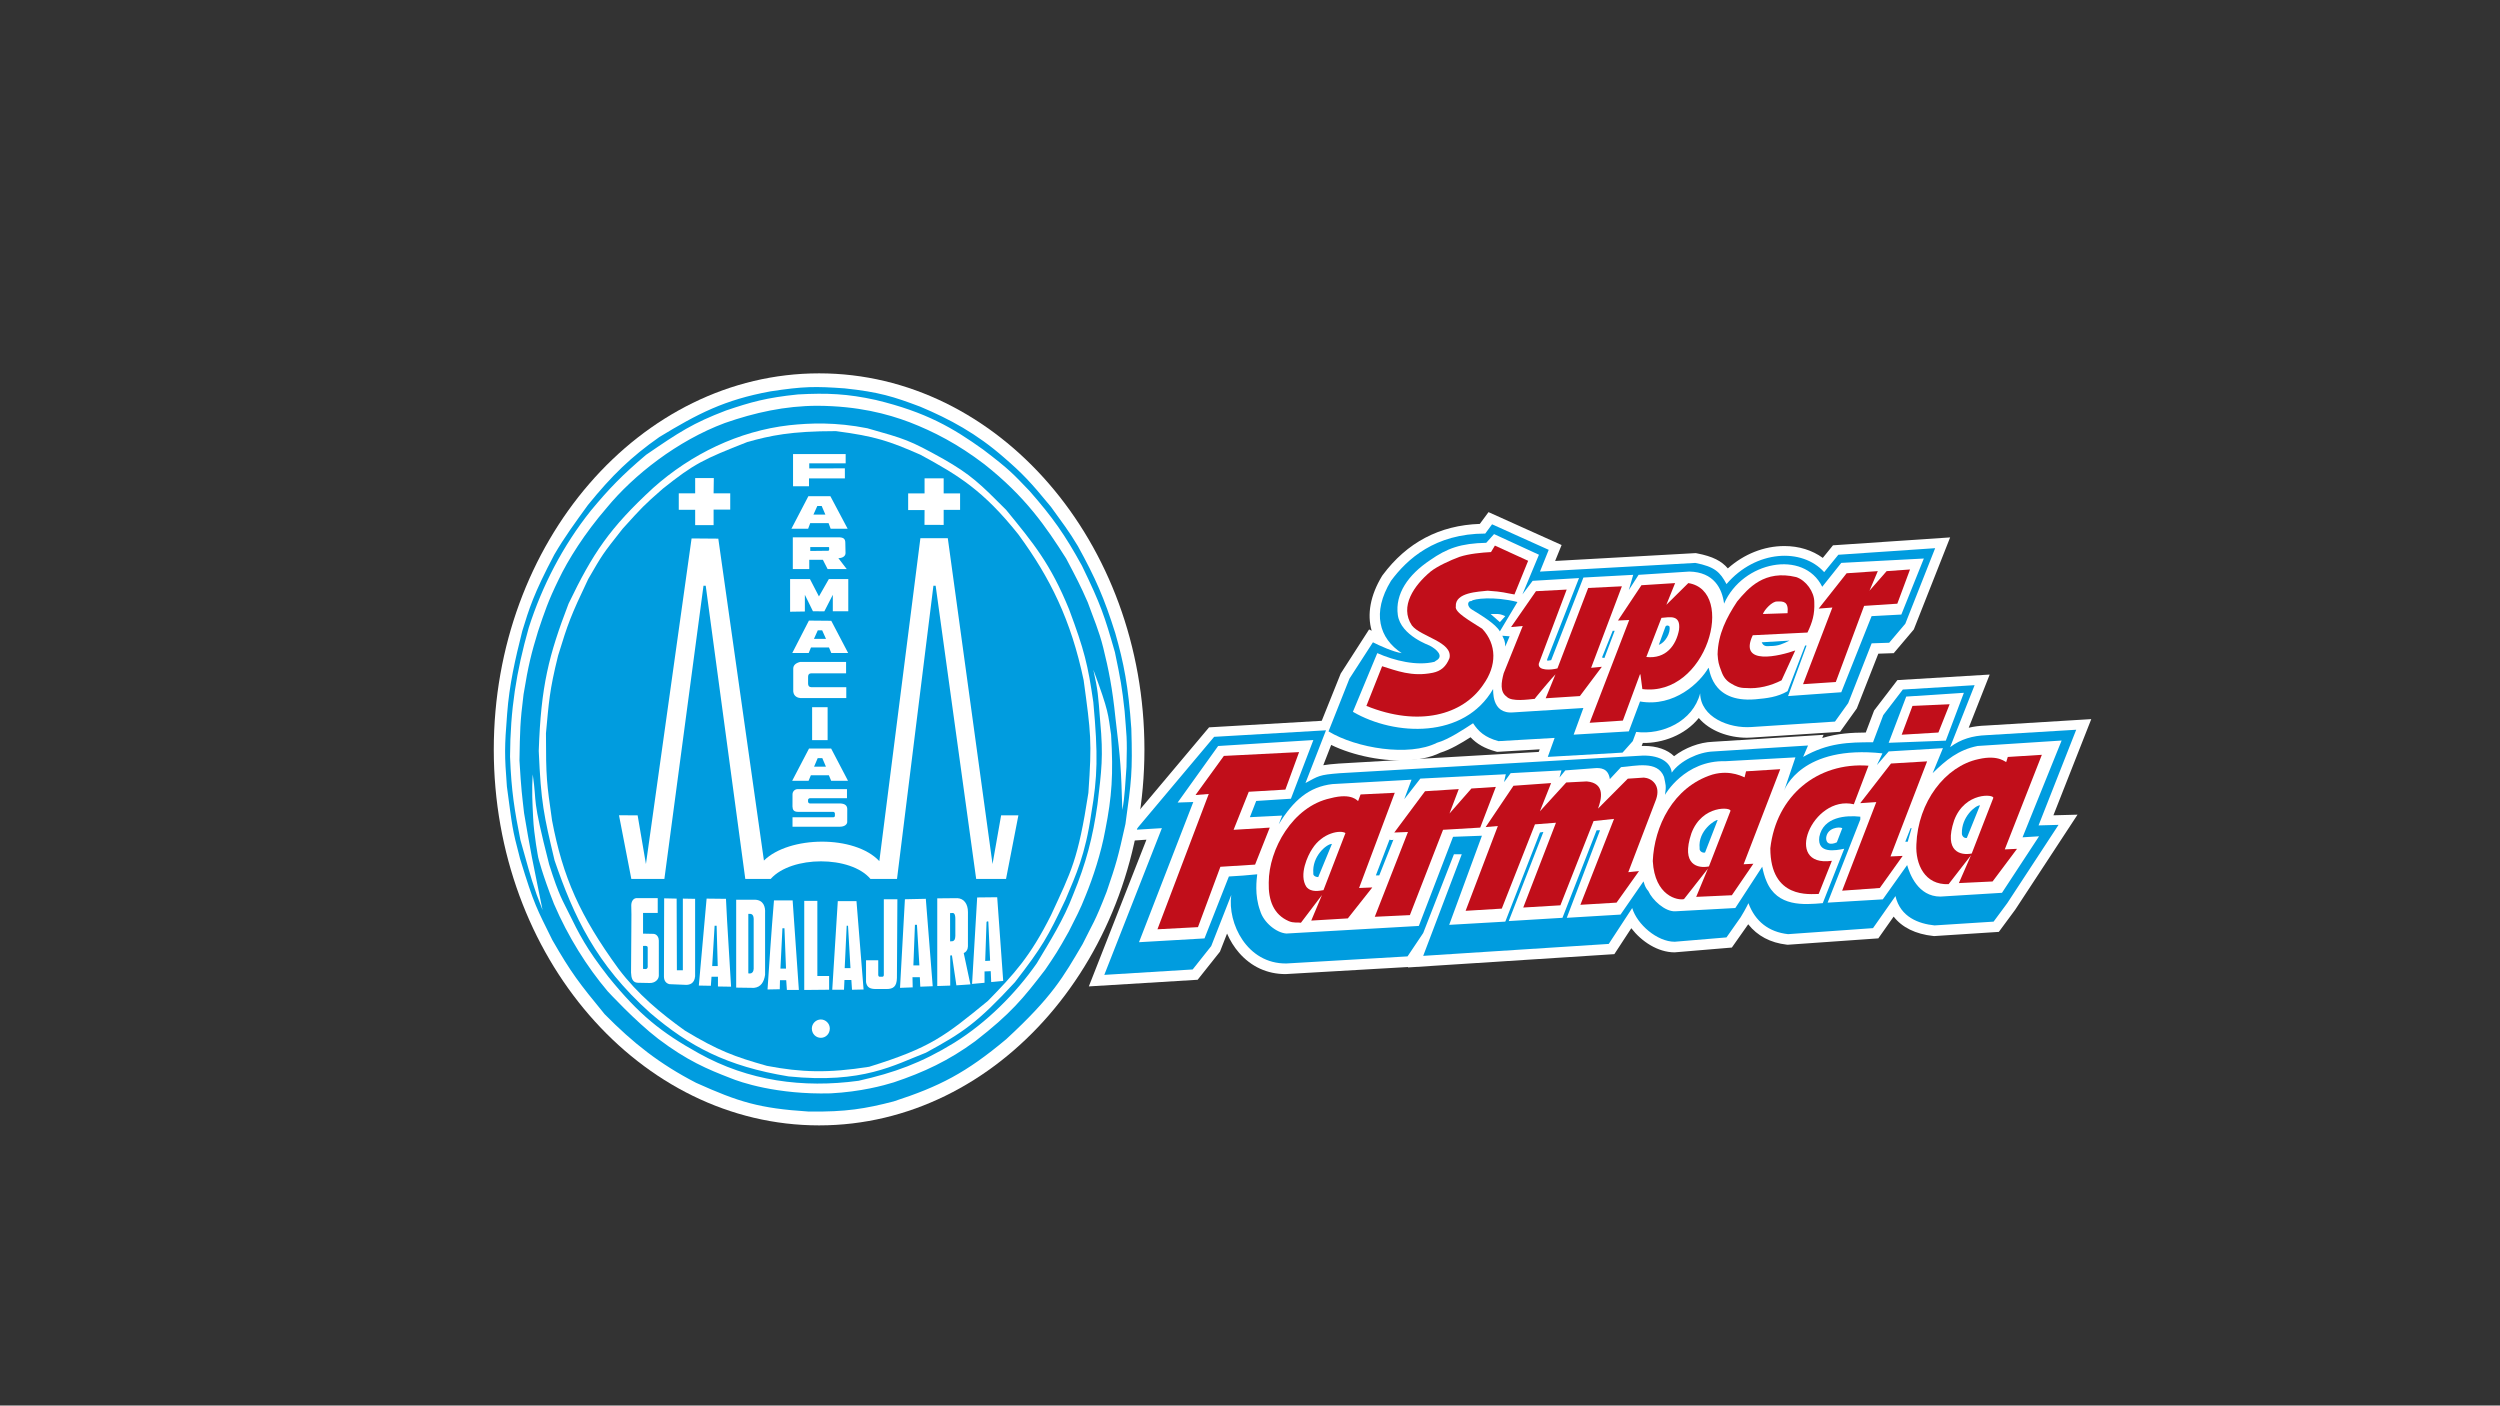 <?xml version="1.0" encoding="utf-8"?>
<!-- Generator: Adobe Illustrator 26.5.0, SVG Export Plug-In . SVG Version: 6.00 Build 0)  -->
<svg version="1.1" id="SuperFarmcia" xmlns="http://www.w3.org/2000/svg" xmlns:xlink="http://www.w3.org/1999/xlink" x="0px"
	 y="0px" viewBox="0 0 1366 768" style="enable-background:new 0 0 1366 768;" xml:space="preserve">
<rect x="0" y="0" width="1366" height="768" fill="#333333" stroke="none"/>
<style type="text/css">
	.st0{fill:#FFFFFF;}
	.st1{fill:#009CDF;}
	.st2{fill:#C10E1A;}
</style>
<g>
	<g>
		<g>
			<g>
				<g>
					<path class="st0" d="M845.6,413.83l3.72-10.42l-30.71,1.81c-7.48-2.08-10.96-5.36-13.88-9.81
						c-4.52,2.97-13.32,8.88-19.74,10.68c-15.19,7.74-44.01,2.98-59.24-6.23l11.47-28.82l12.8-19.89c3.48,1.79,11.2,5.36,15.76,5.94
						c-12.28-8.03-16.54-21.99-5.87-39.51c8.8-11.85,24.04-25.82,51.5-25.82l3.72-5.04l30.99,13.94l-4.82,11.87l84.87-4.75
						c10.67,2.07,13.62,5.06,17.05,11.58c16.02-18.71,41.38-19.9,53.4-6.52l7.72-9.52l52.85-3.56l-16.29,41.3l-8.79,10.38
						l-9.61,0.31l-12.83,32.67l-7.21,10.07l-45.63,2.97c-12.25,0.9-27.74-5.34-28-18.41c-4,15.44-20.81,22.9-34.93,21.1l-1.88,5.05
						l-5.6,6.24L845.6,413.83z"/>
					<path class="st0" d="M837.56,419.85l3.72-10.41l-23.26,1.37l-0.89-0.25c-5.88-1.63-10.11-3.99-13.63-7.73
						c-4.85,3.11-11.1,6.81-16.48,8.44c-5.77,2.82-13.08,4.24-21.75,4.24c-14.79,0-31.43-4.28-42.39-10.91l-4.02-2.43l13.7-34.13
						l15.51-24.12l1.41,0.72c-2.59-8.93-0.77-19.35,5.68-29.95l0.29-0.42c13.26-17.86,31.12-27.27,53.12-28.01l4.75-6.43
						l39.94,17.97l-3.54,8.71l76.82-4.29l0.68,0.13c8.75,1.69,13.44,4.22,16.87,8.23c8.81-7.84,19.75-12.22,30.87-12.22
						c7.98,0,15.25,2.27,21.01,6.48l5.57-6.88l64.01-4.32l-19.85,50.3l-10.97,12.95l-8.42,0.28l-11.75,29.92l-9.13,12.77
						l-48.26,3.14c-0.86,0.06-1.78,0.1-2.71,0.1c-9.9,0-20.3-3.71-26.24-10.77c-7.6,9.43-19.94,13.82-30.59,13.63l-0.81,2.17
						l-7.82,8.72L837.56,419.85L837.56,419.85z M857.37,397.38l-3.73,10.43l30.17-1.76l3.37-3.76l3.05-8.19l4.36,0.56
						c1.15,0.15,2.33,0.22,3.51,0.22c10.07,0,22.29-5.39,25.35-17.21l10.91,1.28c0.19,9.01,11.88,13.07,20.11,13.07
						c0.65,0,1.31-0.02,1.94-0.07l43.06-2.81l5.28-7.38l13.91-35.43l10.8-0.35l6.61-7.8l12.74-32.29l-41.7,2.81l-10.29,12.69
						l-4.34-4.83c-4.11-4.58-10.34-7.11-17.53-7.11c-10.13,0-20.17,4.93-27.53,13.53l-5.32,6.2l-3.8-7.23
						c-2.51-4.76-3.91-6.83-12.53-8.59l-92.92,5.19l6.11-15.03l-22.04-9.92l-2.73,3.69h-2.8c-19.79,0-35.13,7.65-46.89,23.38
						c-8.07,13.4-6.55,24.68,4.3,31.77l-3.74,10.14c-3.95-0.51-9.23-2.62-13.03-4.33l-9.86,15.32l-9.44,23.72
						c9.12,4.33,21.58,7.11,32.54,7.11c7.05,0,12.99-1.13,17.2-3.27l1.02-0.4c5.3-1.49,13.28-6.74,17.56-9.56l5.27-3.46l3.04,4.64
						c2.18,3.33,4.55,5.62,9.88,7.26L857.37,397.38L857.37,397.38z"/>
				</g>
				<g>
					<path class="st0" d="M603.28,532.91l31.48-80.18l-14.14,0.91l42.72-50.81l61.09-3.54l-11.21,28.82
						c7.21-3.87,7.21-4.48,18.68-5.36l163.58-9.52c10.68-0.85,17.34,3.27,17.88,9.22c4.54-6.54,14.67-11.29,22.68-11.59l51.75-3.25
						l-2.64,6.23c13.6-7.74,24.53-8.05,38.15-8.05l5.6-14.84l10.7-13.96l39.21-2.35l-13.34,33.86c5.87-4.48,12.28-6.28,19.76-6.53
						l49.09-2.99l-20.57,52.26l10.96-0.29l-28.03,42.77l-7.45,10.08l-32.31,2.09c-8.56-0.9-18.68-4.48-21.33-16.04l-3.73,5.35
						l-8.57,12.16l-46.42,3.26c-10.43-1.18-17.87-6.83-21.61-16.92c0.28-0.6-1.33,2.95-4.29,7.7l-7.74,11.01l-28.25,2.38
						c-9.62,0-20.56-9.5-23.23-18.43l-12.81,19.6l-101.42,6.54l21.09-55.53h-4.28l-16.81,43.04l-8.51,12.8l-66.2,3.85
						c-21.64,0.28-32.29-21.99-30.16-37.42l-10.94,27.93l-10.14,12.76L603.28,532.91z"/>
					<path class="st0" d="M594.94,538.97l31.47-80.16l-18.38,1.18l52.6-62.57l72.09-4.18l-9.68,24.88c2.13-0.36,4.77-0.64,8.43-0.91
						l163.68-9.53c0.98-0.08,2.03-0.12,3.05-0.12c7.11,0,12.89,2.06,16.52,5.62c5.86-4.53,13.76-7.6,21.11-7.87l60.57-3.81
						l-0.75,1.75c8.45-2.57,16.24-2.95,23.8-3l4.55-12.03l12.74-16.62l50.42-3.02l-11.45,29.05c2.89-0.69,5.99-1.08,9.34-1.19
						l57.62-3.52l-20.69,52.56l13.18-0.35l-34.02,51.89l-8.98,12.16l-35.35,2.29l-0.47-0.05c-9.68-1.02-17.08-4.69-21.65-10.6
						l-8.38,11.9l-49.55,3.49l-0.51-0.06c-8.91-1.01-16.04-4.81-21.03-11.13l-8.94,12.72l-31.29,2.62c-9.15,0-18.1-5.95-23.65-13.19
						l-9.26,14.17l-112.78,7.27l0.09-0.24l-0.04,0l-66.93,3.87c0,0,0,0-0.01,0c-9.97,0-18.75-4.02-25.39-11.65
						c-2.68-3.07-4.89-6.66-6.56-10.49l-3.88,9.9l-12.19,15.34L594.94,538.97L594.94,538.97z M643.1,446.63l-31.49,80.21l37.15-2.29
						l8.08-10.17l10.64-27.15l10.65,2.78c-1.07,7.74,1.83,17.09,7.22,23.27c3.12,3.58,8.61,7.85,17.04,7.85l0.23,0l63.3-3.69
						l6.65-10l17.97-46.01h16.1l-20.89,54.99l90.05-5.8l17.84-27.29l3.41,11.46c2.07,6.96,11.11,14.32,17.71,14.47l25.41-2.14
						l6.16-8.76c2.45-3.95,3.87-6.94,3.93-7.07l1.5-3.17l6.57-0.01l3.27,5.16l-0.28,0.6c3.07,6.56,8.23,10.23,15.69,11.2l43.26-3.04
						l17.93-25.6l2.79,12.2c0.57,2.51,2.31,10.11,16.05,11.71l29.25-1.9l5.83-7.89l22.14-33.78l-8.75,0.23l20.45-51.96l-40.41,2.46
						c-7.03,0.23-12.15,1.9-16.74,5.4l-15.81,12.07l17.45-44.28l-28.01,1.68l-8.66,11.3l-6.67,17.66h-3.83
						c-14.03,0-23.41,0.49-35.4,7.32l-14.25,8.11l5.54-13.07l-42.8,2.69c-6.9,0.26-15.13,4.39-18.48,9.22l-8.69,12.52l-1.38-15.18
						c-0.26-2.86-5.28-4.72-11.92-4.2l-163.7,9.53c-9.02,0.69-9.52,0.96-14.35,3.61l-15.27,8.21l13.54-34.78l-50.09,2.9
						l-32.83,39.05L643.1,446.63L643.1,446.63z"/>
				</g>
			</g>
			<g>
				<g>
					<g>
						<path class="st1" d="M928.68,463.48c-0.26,1.19,1.07,2.69,2.95,2.37l6.91-17.81C937.5,447.74,927.62,453.67,928.68,463.48z"/>
					</g>
					<g>
						<path class="st1" d="M717.6,477.13c-0.26,1.19,1.08,2.1,2.69,2.1l7.48-18.12C724.81,461.11,716.8,467.93,717.6,477.13z"/>
					</g>
					<g>
						<path class="st1" d="M759.24,458.75l-7.47,19.57h1.86l7.75-19.57C760.84,459.32,758.97,458.75,759.24,458.75z"/>
					</g>
					<g>
						<polygon class="st1" points="1041.04,459.91 1042.38,459.91 1044.5,452.5 1043.95,452.5 						"/>
					</g>
					<g>
						<path class="st1" d="M1134.44,398.73l-49.12,2.97c-7.44,0.31-13.87,2.1-19.77,6.53l13.38-33.85l-39.23,2.39l-10.68,13.96
							l-5.6,14.84c-13.61,0-24.57,0.28-38.18,8l2.67-6.23l-51.79,3.26c-7.99,0.3-18.12,5.06-22.68,11.57
							c-0.51-5.92-7.18-10.09-17.88-9.2l-163.56,9.51c-11.46,0.89-11.46,1.5-18.69,5.36l11.22-28.81l-61.12,3.57l-42.68,50.76
							l14.13-0.86l-31.47,80.17l48.29-2.96l10.13-12.77l10.95-27.92c-2.14,15.43,8.56,37.69,30.13,37.42l66.19-3.87l8.56-12.77
							l16.79-43.04h4.28l-21.07,55.52l101.38-6.52l12.82-19.61c2.65,8.92,13.61,18.42,23.21,18.42l28.3-2.37l7.74-11.01
							c2.94-4.73,4.53-8.31,4.25-7.71c3.77,10.11,11.21,15.76,21.65,16.94l46.43-3.29l8.54-12.18l3.73-5.33
							c2.67,11.56,12.8,15.14,21.34,16.02l32.27-2.06l7.48-10.11l28.01-42.77l-10.92,0.3L1134.44,398.73z M1041.56,380.61l31.5-2.06
							l-9.87,26.14l-31.22,1.17L1041.56,380.61z M1114.14,456.95l-20.25,30.88l-33.66,2.06c-12.28,0-16.81-12.46-18.16-17.22
							l-13.31,18.74l-30.15,1.79l17.87-45.46v-1.5c-7.75-0.87-20.26,0-22.4,11.01c-1.33,9.51,9.08,7.42,13.61,6.51l-11.73,29.72
							c-10.4,0.9-24.84,2.09-30.7-11.88c-1.07-2.38-1.85-5.35-2.38-8.03l-14.7,22.57l-32.8,1.79c-5.65,0.3-12.58-6.25-14.7-11.01
							c-2.15-2.36-2.42-5.03-2.69-5.32l-12.53,18.13l-29.37,1.76l18.16-47.82h-1.87l-18.65,47.82l-29.36,1.78l18.94-48.7l-1.86,0.3
							l-18.95,48.7l-30.67,1.77l17.89-48.7l-15.77,0.59l-18.7,48.7l-72.32,4.15c-5.34-0.31-12.52-5.94-14.39-12.46
							c-3.18-8.62-1.87-17.23-1.6-19.9c-5.57,0.57-9.87,0.88-15.48,1.19l-13.32,33.84l-35.79,2.07l29.66-76.6l-8.55,0.29
							l22.13-30.89l52.03-3.26l-12.26,32.06l-18.97,1.22l-3.46,8.87l17.65-0.88l-1.87,4.75c8-13.06,16.53-20.49,29.34-21.96
							l43.21-2.39l-3.98,10.67l8.79-11.27l46.69-2.38c-0.8,3.56-1.06,4.76-0.8,4.15l3.48-4.75l27.74-1.51l-1.08,3.89l3.2-3.89
							l15.8-1.19c3.44-0.31,7.69,0,8.52,5.96l6.12-6.54c7.74-0.56,20.02-3.86,23.49,5.36c0.83,4.16,1.34,4.75,0.52,9.78
							c0,0,10.68-19,33.08-18.39l38.19-2.09l-6.14,18.15c0.27-0.93,9.66-25.1,53.68-20.35l-3.01,6.4l6.45-7.46l29.62-1.77
							l-5.62,13.65c7.22-7.14,14.13-12.77,24.55-14.85l45.92-2.97l-21.35,52.88L1114.14,456.95z M1006.63,452.5l-2.97,7.71
							c-1.06,0.58-5.86,2.37-5.86-2.37C998.34,452.19,1005.01,451.61,1006.63,452.5z"/>
					</g>
					<g>
						<path class="st1" d="M1071.97,455.46c0,1.2,1.09,2.68,2.71,2.39l7.18-17.83C1079.45,440.02,1071.71,446.24,1071.97,455.46z"/>
					</g>
				</g>
				<g>
					<g>
						<path class="st1" d="M910.04,342.32l-3.66,10.01c3.49-1.1,6.57-6.66,5.83-9.95C911.93,341.77,910.62,341.45,910.04,342.32z"/>
					</g>
					<g>
						<polygon class="st1" points="875.33,359.25 876.64,359.55 882.25,344.68 881.19,344.68 						"/>
					</g>
					<g>
						<path class="st1" d="M822.48,353.29l2.38-5.62l-4-0.3C821.68,349.16,822.48,350.34,822.48,353.29z"/>
					</g>
					<g>
						<path class="st1" d="M804.06,328.37c-2.65,0-2.41,3.25,0.26,4.74c4.81,2.96,12.82,7.7,15.21,11.88l9.61-16.06
							C816.35,325.68,805.13,327.15,804.06,328.37z M817.14,335.49c2.13,0,2.68,0,5.34,1.18l-2.95,3.26l-5.07-4.45H817.14z"/>
					</g>
					<g>
						<path class="st1" d="M967.11,353c4.82,0,6.93-1.19,10.69-2.97l-15.19,0.92C963.66,353.6,965.79,353,967.11,353z"/>
					</g>
					<g>
						<path class="st1" d="M1004.47,303.12l-7.74,9.5c-12-13.38-37.34-12.19-53.37,6.53c-3.47-6.53-6.39-9.51-17.06-11.57
							l-84.87,4.74l4.79-11.89l-30.96-13.95l-3.72,5.06c-27.48,0-42.7,13.97-51.5,25.83c-10.66,17.51-6.41,31.48,5.86,39.5
							c-4.52-0.62-12.27-4.14-15.73-5.92l-12.84,19.87l-11.43,28.81c15.2,9.22,44.03,13.94,59.24,6.22
							c6.4-1.76,15.21-7.71,19.74-10.67c2.93,4.45,6.4,7.74,13.88,9.78l30.69-1.77l-3.74,10.38l40.85-2.34l5.57-6.27l1.88-5.03
							c14.15,1.77,30.96-5.65,34.95-21.09c0.25,13.04,15.74,19.3,28.06,18.41l45.6-2.97l7.22-10.09l12.82-32.67l9.59-0.32l8.81-10.4
							l16.3-41.27L1004.47,303.12z M1038.89,335.79l-16.25,0.87l-16.57,41.58L977,380.34l10.12-27.61h-0.8l-9.59,24.94
							c-5.62,3.25-11.2,3.85-17.6,4.43c-24.84,2.1-24.84-17.52-25.64-17.21c-4.55,8-18.68,21.66-37.38,18.4l-6.12,16.33l-30.14,1.79
							l5.31-14.56L827,389.24c-12.54,1.19-10.93-12.75-11.18-12.75c-15.77,27.32-53.64,25.82-76.59,12.44l13.32-32.06
							c9.35,4.15,21.65,7.13,31.25,4.74l0.8-0.59c4.54-2.38,0.53-6.24-3.49-8.29c0.28,0-15.73-5.36-17.34-16.66
							c-1.58-11.57,5.61-21.97,17.62-29.99c9.34-6.54,16.81-9.19,30.69-9.49l4.27-4.76l24.53,11.28l-9.03,21.67l5.59-7.42l25.33-1.5
							l-17.34,44.26c-0.27,0.59,0,0.89,0.26,0.89l1.87-0.3l17.61-45.14l27.21-1.48l-2.39,8.31l5.34-8.31l27.74-1.79
							c13.37,0.3,17.89,9.2,18.96,17.52c10.15-23.16,43.52-29.7,53.64-9.2l10.4-13.06l45.11-2.38L1038.89,335.79z"/>
					</g>
				</g>
			</g>
			<g>
				<g>
					<polygon class="st2" points="1039.08,401.45 1044.98,385.71 1065.28,384.8 1059.14,400.25 					"/>
				</g>
				<g>
					<polygon class="st2" points="632.43,507.76 660.46,433.81 653.22,434.41 668.72,413.03 709.82,410.95 702.33,431.44 
						682.33,432.62 674.03,453.41 693.79,452.21 685.78,472.42 666.82,473.61 654.57,506.59 					"/>
				</g>
				<g>
					<path class="st2" d="M751.18,500.93l18.13-46.33l-7.47,0.29l16.8-22.56l18.43-1.17L792,444.5
						c1.34-1.49,10.69-12.17,11.99-13.66l13.33-0.88l-8.52,22.24l-20.32,1.2l-18.12,46.62L751.18,500.93z"/>
				</g>
				<g>
					<path class="st2" d="M818.43,451.33l-6.67,0.58l15.2-22.57l20.56-1.47l-6.13,15.44l14.39-15.76l11.21-0.58
						c10.39,0.9,8.01,9.81,6.17,14.85l16.27-16.35l8.79-0.59c4.26,0.29,9.34,4.16,6.67,11.89l-15.2,39.79l5.86-0.6l-12.27,17.23
						l-19.76,1.19l18.39-46.94l-11.18,1.18l-18.13,46.04l-20.3,1.21l17.88-46.34l-11.48,0.89l-18.13,46.04l-19.76,1.2L818.43,451.33
						z"/>
				</g>
				<g>
					<path class="st2" d="M967.31,463.49c3.21-28.52,25.6-47.2,53.64-45.11l-8.01,21.07c-22.66-5.36-39.2,34.74-12,30.89
						l-7.21,18.11C989.2,488.46,967.31,491.41,967.31,463.49z"/>
				</g>
				<g>
					<polygon class="st2" points="1006.55,486.67 1025.21,438.26 1016.42,438.85 1033.24,417.19 1052.97,416.01 1032.97,467.96 
						1039.63,467.66 1027.11,485.2 					"/>
				</g>
				<g>
					<path class="st2" d="M762.1,433.18l-18.69,0.91l-1.32,3.58c-0.26,0.29-2.94-4.76-15.21-1.48
						c-20.55,4.44-33.64,27.91-33.64,46.03c-0.26,9.78,2.69,17.53,10.95,21.09c2.65,1.17,5.06,0.56,6.64,0.88l11.49-15.15
						l-5.85,13.97l19.99-1.2l13.37-16.91l-7.23,0.3L762.1,433.18z M723.15,486.37c-2.14,0.3-6.66,1.47-9.33-1.78
						c-4.28-6.54,0.78-17.24,3.18-20.8c5.63-8.91,15.48-10.39,18.16-8.61L723.15,486.37z"/>
				</g>
				<g>
					<path class="st2" d="M972.72,420.28l-18.68,1.17l-0.79,3.27c0,0.3-7.22-4.45-17.61-1.49c-21.62,6.84-31.76,28.51-32.56,47.23
						c1.05,19.3,13.88,21.67,17.06,20.8l13.07-16.66l-6.41,15.45l19.49-0.89l11.75-17.21l-5.33,0.28L972.72,420.28z M933.76,473.42
						c-5.87,1.18-15.47-0.58-9.58-18.11c5.86-15.74,22.13-14.27,21.33-12.17L933.76,473.42z"/>
				</g>
				<g>
					<path class="st2" d="M746.6,385.71l8.59-21.68c7.72,2.37,16.27,5.93,27.73,3.56c4.29-0.9,7.19-3.24,9.09-8.03
						c1.87-8.88-15.73-11.58-20.55-17.81c-6.93-10.4,1.32-21.99,10.15-29.39c3.71-2.99,10.93-6.26,15.75-8.05
						c5.34-1.77,12.26-2.38,17.33-2.66l2.13-3.54l18.16,8.31l-7.48,18.4c-5.33-0.88-5.88-1.48-14.67-2.06
						c-4.82,0.57-17.9,0.87-17.37,8.6c-0.78,3.25,8.03,8.03,14.42,12.19c8.04,8.61,8.04,20.18,0.55,30.58
						C799.21,390.75,775.19,397.29,746.6,385.71z"/>
				</g>
				<g>
					<polygon class="st2" points="1001.21,331.95 993.73,332.54 1008.99,313.23 1026.03,312.07 1021.49,322.76 1030.86,312.07 
						1043.63,311.16 1036.69,329.86 1018.55,331.05 1003.08,372.64 985.18,373.84 					"/>
				</g>
				<g>
					<path class="st2" d="M823.22,380.63c-3.74-2.63-2.95-7.71-1.61-12.75l10.42-25.84l-6.38,0.59l13.6-19.6l16.78-0.88l-15.21,40.4
						c-0.79,4.13,6.94,3.56,10.17,2.66l16.79-43.94l18.42-0.91l-16.81,44.54l5.87-0.57l-12.01,16.01l-18.69,1.2l5.34-13.07
						c-0.52,0.28-13.08,15.16-11.21,13.37C835.25,382.14,825.91,383.63,823.22,380.63z"/>
				</g>
				<g>
					<path class="st2" d="M922.49,318.6l-12,11.86l4.79-11.86l-18.4,1.17l-12.82,19.28l6.14-0.28l-21.61,56.16l18.14-1.2l9.33-25.24
						h0.27l1.05,8.02C932.63,380.93,948.9,322.76,922.49,318.6z M917.43,344.11c-1.61,8.62-7.2,16.04-17.88,14.87l8.27-21.38
						C912.1,337.3,918.48,335.51,917.43,344.11z"/>
				</g>
				<g>
					<path class="st2" d="M987.61,345.62c2.66-5.65,3.99-9.81,3.72-16.64c0-5.65-4.55-11.87-9.87-13.66
						c-17.35-4.16-26.16,5.96-32.29,13.35c-5.87,8.92-10.41,17.83-10.68,28.82c0.27,4.15,0.55,5.36,2.14,9.48
						c1.06,2.99,2.67,5.08,5.34,6.56c2.39,1.47,4.53,2.4,7.73,2.4h0.26c6.69,0.57,13.63-1.21,19.49-4.21l7.47-16.31
						c-8.26,2.98-31.22,8.62-23.22-8.31L987.61,345.62z M970.95,328.67l0.42-0.03c2.89-0.06,6.05-0.13,5.35,6.41l-13.46,0.44
						C964.06,333.12,968.39,328.5,970.95,328.67z"/>
				</g>
				<g>
					<path class="st2" d="M1115.67,412.43l-18.62,1.17l-0.82,2.69c-0.29,0.59-3.74-4.16-15.2-1.49
						c-18.17,3.86-33.09,23.46-33.92,46.61c-0.56,10.72,4.52,22.29,17.61,21.69c0,0,10.18-13.12,12.24-15.8
						c0.06-0.11-6.63,15.22-6.63,15.22l18.42-0.88l13.35-17.84l-6.69,0.31L1115.67,412.43z M1077.35,466.36
						c-5.83,1.15-15.47-0.62-9.6-18.14c5.89-15.75,22.19-14.24,21.37-12.17L1077.35,466.36z"/>
				</g>
			</g>
		</g>
		<g>
			<g>
				<path class="st0" d="M447.56,204c97.89,0,177.76,92.37,177.76,205.59c0,113.08-79.88,205.32-177.76,205.32
					c-97.89,0-177.76-92.24-177.76-205.32C269.8,296.37,349.68,204,447.56,204z"/>
			</g>
			<g>
				<g>
					<path class="st1" d="M618.16,398.15c-1.59-23.07-4.13-36-8.77-52.19c-6.08-19.31-10.83-30.12-20.43-47.56
						c-4.85-8.16-8.77-13.17-14.72-21.46c-11.42-13.93-15.81-18.43-25.53-26.84c-15.2-13.32-29.8-21.09-45.86-27.88
						c-14.58-5.5-22.5-8.02-41.36-10.02c-16.05-1.14-22.25-1.14-40.5,1.64c-25.18,4.62-39.67,12.17-60.71,24.95
						c-15.55,10.91-25.91,20.96-39.05,37.16c-6.92,9.55-12.89,17.69-18.36,27.1c-11.31,21.45-13.74,29.48-17.51,41.78
						c-3.9,15.56-7.06,29.24-8.26,45.16c-1.46,18.58-1.46,22.36-0.13,39.79c3.05,22.46,2.69,22.35,7.18,39.4
						c7.9,25.86,9.12,27.1,17.64,44.44c10.45,18.19,14.59,23.45,28.58,40.52c15.58,15.81,30.04,27.22,49.99,37.52
						c23.22,10.43,34.43,13.95,61.31,15.68h0.86c19.46,0.26,30.28-1.5,45.74-5.52c25.04-8.15,39.52-15.56,61.54-34.01
						c25.42-23.45,31.15-34.01,41.72-51.95c5.48-11.16,6.57-11.66,13.14-28.61c5.23-15.29,6.17-18.5,10.28-37.04
						C618.19,426.85,618.89,421.89,618.16,398.15z M603.92,453.55c-2.28,12.62-6.77,26.15-10.67,35.66
						c-3.45,8.77-5,11.15-9.25,19.76c-6.14,11.01-7.48,12.89-12.9,20.89c-12.04,15.69-18.72,23.91-38.24,39.05
						c-14.35,10.56-28.2,17.04-44.5,22.49c-5.59,1.73-18,5.15-34.52,6.01c-29.38,0.76-49.31-6.08-54.9-8.41
						c-12.2-4.72-23.48-9.41-39.29-21.39c-12.57-9.63-27.66-26.02-27.66-26.02c-11.15-13.17-21.55-29.62-29.31-47.71
						c-6.53-16.56-8.6-25.39-8.6-25.39s-2.34-12.12-2.78-21.77c-0.36-7.67-0.82-14.37-0.21-23.6c2.51,17.41-0.81,10.94,8.96,49.19
						c5.61,17.83,7.78,20.37,10.39,25.88c6.1,12.37,9.82,19.97,22.03,35.61c16.66,20.58,28.74,30.29,49.28,41.7
						c27.27,15.2,56.97,19.18,87.38,15.04c19.49-4.4,34.22-9.7,52.21-20.74c17.89-11.12,33.69-27.03,45.13-43.43
						c7.41-12.41,14.71-23.96,19.82-37.36c7.16-17.34,10.83-31.52,13.38-49.59c2.19-18.33,3.29-26.1,1.46-45.41
						c-1.11-14.2-1.19-16.73-3.73-28.04c8.64,23.22,8,24.23,9.7,35.52C608.38,423.18,607.54,435.25,603.92,453.55z M294.37,410.31
						c1.21-35.64,5.47-52.21,16.29-80.45c13.27-27.61,22.4-41.29,46.23-63.25c20.81-18.57,46.83-31.12,74.33-34.26
						c11.56-1.24,25.41-1.76,42.69,1.65c20.8,5.9,22.87,6.4,41.36,16.68c15.2,8.67,20.18,13.57,34.43,27.86
						c15.08,18.45,24.19,29.35,34.42,54.34c8.39,22.46,10.32,30.37,13.27,50.81c2.66,28.99,2.3,40.79-1.11,60.75
						c-3.28,22.85-8.39,33.5-14.1,47.17c-9.73,20.46-12.66,25.73-27.62,45.06c-20.61,22.33-28.58,27.61-48.65,38.53
						c-17.16,6.63-34.49,17.1-75.05,12.95c-33.79-5.54-54.11-16.37-75.49-34.6c-29.92-26.73-41.88-53-52.35-83.41
						C297.11,445.25,295.6,438.68,294.37,410.31z M615.51,419.07c-0.62,8.28-0.89,16.37-2.28,23.49
						c-0.69-22.81-0.83-26.17-3.75-50.27c-1.67-16.38-3.75-26.61-6.67-38.38c-2.39-9.55-5.19-15.67-8.46-24.8
						c-4.18-9.54-6.16-13.22-11.8-23.93c-10.93-17.22-22.21-33.81-44.71-51.53c-14.47-11.05-27.63-17.81-40.83-22.94
						c-12.36-4.67-28.32-8.86-50.26-8.99c-17.75,0-34.51,3.76-50.69,9.41c-25.91,9.65-49.82,28.43-64.5,46.27
						c-12.17,14.07-21.17,28.49-26.32,39.27c-5.69,11.62-7.71,17.72-11.25,28.3c-3.62,11.92-5.27,18.18-7.92,34.44
						c-1.94,15.39-1.94,19.88-2.23,36.13c0.98,16.53,1.4,18.76,2.51,28.7c0,0.06,3.61,21.83,6.57,35.56l3.53,17.44l-3.26-8.53
						c-3.89-11.22-5.01-16.52-8.83-29.71c-3.2-16.09-4.96-26.65-5.67-45.6c0.13-25.71,3.4-46.28,10.21-70.39
						c7.3-22.83,18.61-44.8,33.94-64c9.85-11.91,17.26-19.56,30.17-30.49c18.12-12.42,25.54-17.31,43.67-24.22
						c13.62-4.62,22.13-7.02,39.29-8.78c15.94-0.88,27.12-0.38,42.56,3.02c27.62,6.64,42.35,15.43,58.65,27.09
						c14.71,11.17,16.4,13.31,25.42,22.7c12.64,14.45,19.22,23.74,28.58,40.8c10.34,21.34,12.28,27.23,18,47.19
						c3.17,15.19,3.85,18.88,5.31,32.19C615.47,402.05,616,402.13,615.51,419.07z"/>
				</g>
				<g>
					<path class="st1" d="M374.23,563.11c18.03,10.9,27.13,14.29,44.81,19.27c18.75,3.6,33.53,4.05,55.89,0.5
						c33.54-10.4,41.38-16.74,64.86-35.99c14.36-14.7,23.2-24.32,34.5-46.87c11.17-24.21,14.74-30.18,20.4-66.78
						c2-28.24,1.36-32.65-2.59-61.59c-6.92-32.98-18.31-55.93-35.61-79.57c-19.17-24.09-32.79-32.32-53.55-43.6
						c-17.06-7.46-24.68-10.12-46.19-12.91c-24.68,0-35.74,2.42-48.38,5.94c-24.2,9.52-28.99,11.8-46.19,25.5
						c-10.8,9.47-11.05,9.86-21.97,21.9c-11.3,14.31-10.94,13.92-18.81,27.49c-9.7,20.4-11.05,24.21-16.45,41.81
						c-4.8,19.27-5.04,25.47-6.64,42.46c0,24.57,0.38,26.98,3.33,47.64c5.89,31.04,15.22,52.07,36.35,81.1
						C348.55,543.35,360.83,553.48,374.23,563.11z M359.98,533.2c-0.12,2.13-2.19,4.02-5.1,3.91l-6.44-0.13
						c-2.91-0.12-3.52-2.67-3.64-5.58c0-13.81,0.38-33.82,0.12-36.74c0-2.02,1.1-4.17,3.39-3.92h11.07v8.1h-8.02v11.3l5.82,0.12
						c1.97,0.25,2.8,2.14,2.8,3.67V533.2z M379.8,533.55c-0.38,3.8-2.93,4.58-4.88,4.58l-9.1-0.38c-1.83-0.4-3.04-1.79-3.04-4.2
						l0.12-42.7l6.82,0.15l0.13,39.16h3.26V491l6.7,0.12V533.55z M392.41,539.02h-0.12v-5.33h-3.52l-0.36,4.94l-6.57-0.12
						l4.25-47.51l10.58,0.12c0.72,16.09,1.93,32.06,2.79,48.01L392.41,539.02z M418.04,498.97v33.7c-0.61,3.93-2.3,6.72-6.07,7.1
						l-9.72-0.14v-48.02h10.45C417.08,491.88,418.29,495.3,418.04,498.97z M429.95,540.92l-0.36-5.35h-3.41l-0.12,4.95l-6.68,0.13
						c0.86-12.79,2.07-31.42,3.52-48.66h10.2l3.4,48.92H429.95z M453.03,533.3v7.49l-13.59,0.13v-48.67h7.16v41.05H453.03z
						 M448.51,567.06c-2.71,0-4.92-2.17-4.92-5.08c0-2.66,2.21-4.94,4.92-4.94c2.7,0,4.9,2.29,4.9,4.94
						C453.4,564.89,451.2,567.06,448.51,567.06z M465.54,540.8l-0.36-5.33h-3.77l-0.25,5.33h-6.42l3.03-48.41h10.21l3.88,48.27
						L465.54,540.8z M490.08,534.32c-0.11,4.81-2.06,6.08-5.7,6.08h-5.72c-3.16,0-4.97-0.76-5.46-3.8v-11.9h6.67v7.85
						c0,0.66,0.25,1.15,0.86,1.15h1.21c0.73,0,0.98-0.39,0.98-1.02v-41.31h7.41L490.08,534.32z M502.84,539.13l-0.24-5.18h-4.02
						l0.11,5.55l-6.92,0.26l2.67-48.41l11.42-0.24l3.77,47.76L502.84,539.13z M522.57,538.39l-2.43-16.37l-0.93,0.06v16.45
						l-7.09,0.24v-47.91l10.93-0.1c3.6,0.13,5.84,3.09,5.84,7.59c0,0,0.02,18.23-0.01,18.25c-0.01,0.01,0.32,3.01-2.29,4.17
						l3.64,17.1L522.57,538.39z M541.59,536.6l-0.25-5.95l-3.39,0.14v6.2l-6.81,0.63l2.79-47.25l10.94-0.12l3.28,45.73L541.59,536.6
						z M496.22,269.58h8.96v-8.22h10.44v8.22h8.97v9h-8.97v8.23l-10.48-0.03l0.04-8.08h-8.96V269.58z M433.32,248.09
						c9.12,0,19.49,0,28.75,0v5.07h-19.9v2.77l19.46-0.02l0.02,5.48h-19.61v4.31h-8.72V248.09z M441.69,271.14l12.03-0.02
						l9.43,17.78h-9.28l-1.13-3.05h-10.04l-1.13,3.05h-9.14L441.69,271.14z M462.65,310.94h-10.44l-2.59-5.06h-7.44v5.06h-8.99
						v-17.34h25.55c2.22,0.13,3.14,0.89,3.14,3.03l0.12,5.58c0,1.78-1.83,2.77-3.91,2.77L462.65,310.94z M431.69,316.39h10.86
						l4.92,9.5l5.42-9.5h10.61v17.6h-8.45v-8.99l-4.63,9.04l-6.23-0.05l-4.41-8.99v9.12l-8.07,0.13V316.39z M458.89,451.72h-25.86
						v-5.18h22.45c0.23-0.14,0.61-0.14,0.71-0.65v-1.38c0-0.52-0.48-0.91-0.96-0.91h-19.14c-2.52,0-3-1.24-3.08-2.95l0.02-6.65
						c0-1.53,1.25-2.83,2.85-2.83l26.91,0.03v4.94h-20.23c-0.5,0-1.04,0.49-1.04,0.86v1.05c0.05,0.66,0.69,1.02,1.21,0.98h16.63
						c2.3,0.15,3.55,1.12,3.58,3.03l-0.02,6.61C463.15,450.46,461.44,451.72,458.89,451.72z M454.15,426.62l-1.26-3.03h-9.83
						l-1.25,3.03h-8.96l9.2-17.62h12.09l9.21,17.62H454.15z M443.25,375.47h19.16v5.96h-25.06c-1.47-0.13-3.68-0.88-3.92-3.66
						v-12.42c0-1.78,1.22-3.03,3.81-3.68h25.06v6.24h-19.04c-1.11,0-1.72,0.6-1.72,1.88v3.78
						C441.54,374.72,442.14,375.47,443.25,375.47z M452.21,386.43v17.98h-8.47v-17.98H452.21z M454.21,356.81l-1.26-3.05h-9.82
						l-1.26,3.05h-8.98l9.1-17.72l12.21,0.11l9.22,17.6H454.21z M370.88,269.57h8.96v-8.36h10.19l-0.12,8.36H399v8.86h-9.09v8.5
						h-9.95h-0.12v-8.37h-8.96V269.57z M348.4,445.51l4.54,26.61l24.94-177.92l14.6,0.12l24.93,175.89
						c13.81-13.56,49.53-14.07,63.06,0.3l22.43-176.43h14.98l24.44,178.04l4.69-26.61h9.44l-6.75,34.73h-16.32l-22.14-160.18h-1.22
						l-19.89,160.18h-14.5c-10.81-12.81-43.1-12.81-54.52,0h-13.88l-21.62-160.18h-1.22l-21.37,160.18h-17.43h-0.63l-6.74-34.79
						L348.4,445.51z"/>
				</g>
				<g>
					<path class="st1" d="M410.03,499.35c0,0-0.67,0-1.15,0c0,0-0.04,32.53,0,32.51c0.02-0.04,0.92,0.06,0.92,0.06
						c2.24-0.15,2.01-3.01,2.01-3.01v-26.27C411.81,502.64,412.12,499.46,410.03,499.35z"/>
				</g>
				<g>
					<polygon class="st1" points="427.52,507.2 426.43,529.26 429.1,529.26 429.47,529.26 428.63,507.2 					"/>
				</g>
				<g>
					<path class="st1" d="M353.91,517.98c0-0.88-0.13-1.27-2.55-1.14v12.55l1.58,0.11c0.85-0.24,1.09-0.75,0.97-2.14V517.98z"/>
				</g>
				<g>
					<polygon class="st1" points="462.63,505.81 461.54,528.99 464.7,528.99 463.36,505.81 					"/>
				</g>
				<g>
					<polygon class="st1" points="390.47,505.81 389.14,527.87 392.17,527.87 391.56,505.81 					"/>
				</g>
				<g>
					<polygon class="st1" points="499.92,505.3 499.07,527.48 502.35,527.48 501.02,505.3 					"/>
				</g>
				<g>
					<path class="st1" d="M539.04,503.78l-0.73,21.29l2.68-0.14l-0.97-21.41C539.17,503.28,539.17,503.66,539.04,503.78z"/>
				</g>
				<g>
					<path class="st1" d="M520.7,498.84l-1.58,0.09l0.02,15.43l1.42-0.09c0.92-0.27,1.36-1.02,1.44-2.86v-9.33
						C522.01,500.62,521.8,499.08,520.7,498.84z"/>
				</g>
				<g>
					<path class="st1" d="M452.68,298.9h-9.95v2.15l9.7-0.11c0.49,0,0.62-0.38,0.62-0.52v-0.88
						C453.04,299.54,453.17,298.9,452.68,298.9z"/>
				</g>
				<g>
					<polygon class="st1" points="446.85,344.4 444.74,349.09 451.33,349.09 449.22,344.4 					"/>
				</g>
				<g>
					<polygon class="st1" points="448.97,276.47 446.58,276.47 444.46,281.17 450.98,281.17 					"/>
				</g>
				<g>
					<polygon class="st1" points="446.8,414.23 444.81,418.91 451.29,418.91 449.3,414.23 					"/>
				</g>
			</g>
		</g>
	</g>
</g>
</svg>
